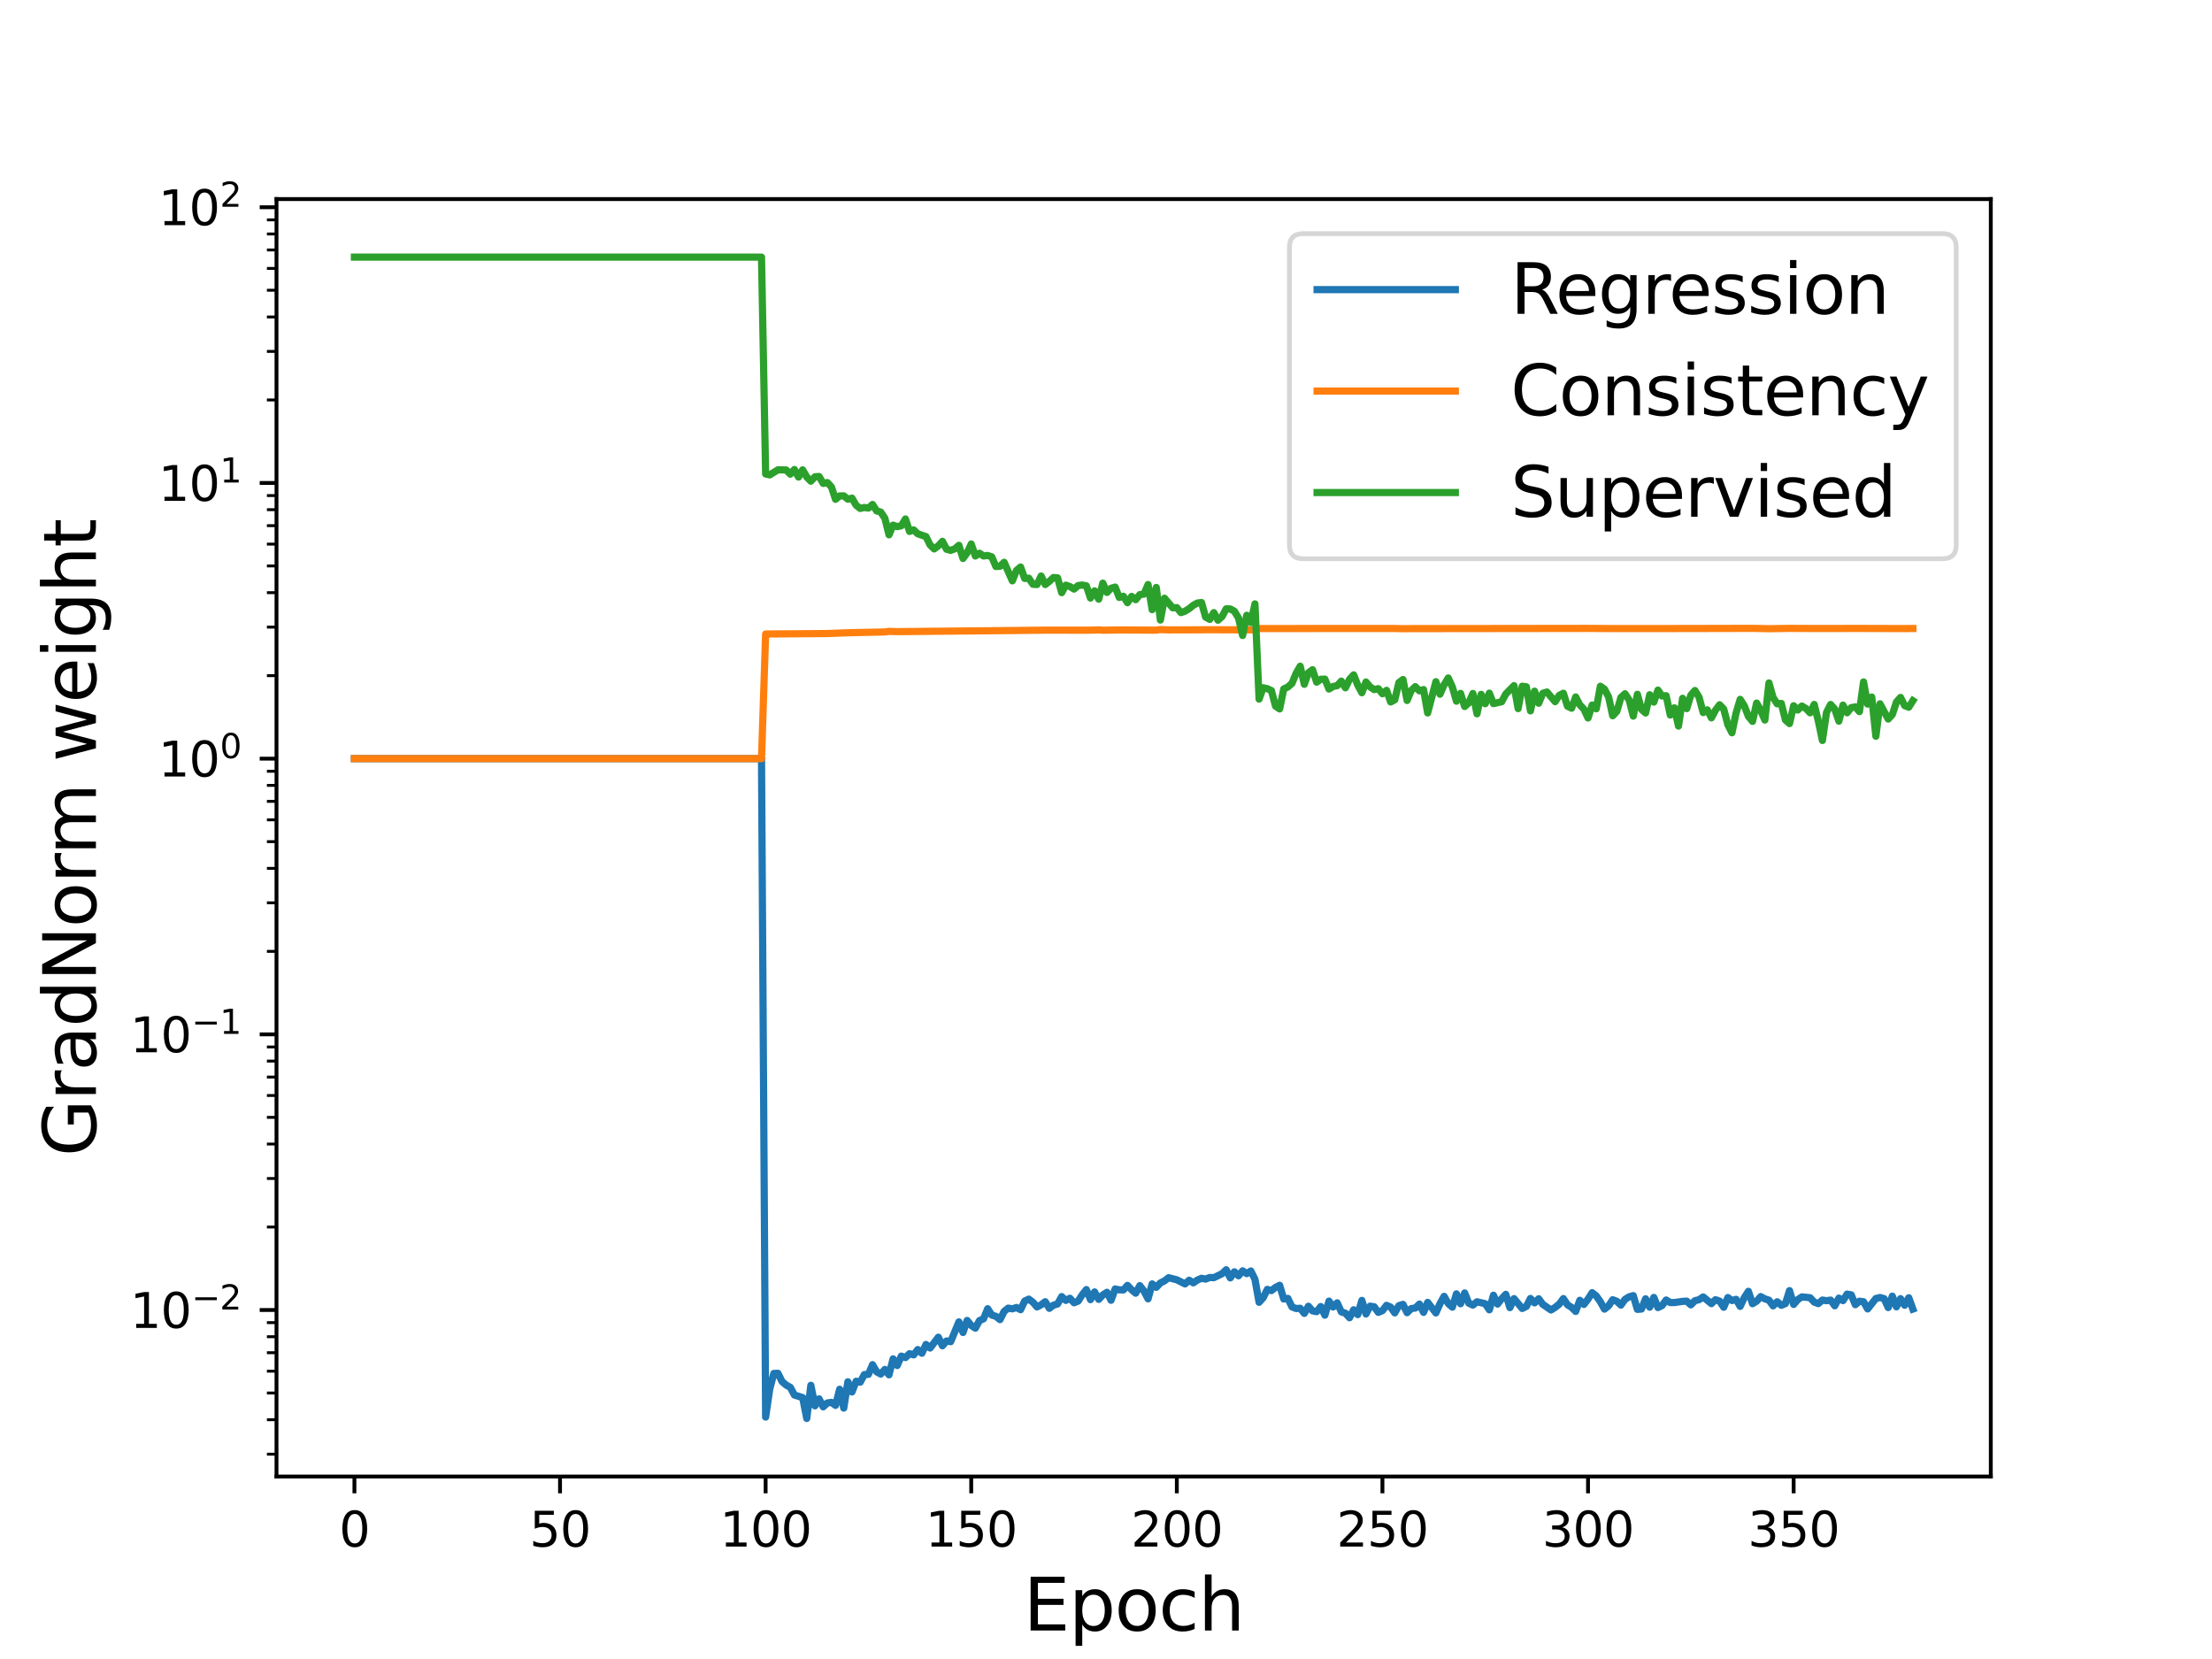 <?xml version="1.0" encoding="utf-8" standalone="no"?>
<!DOCTYPE svg PUBLIC "-//W3C//DTD SVG 1.1//EN"
  "http://www.w3.org/Graphics/SVG/1.1/DTD/svg11.dtd">
<svg height="345.6pt" version="1.1" viewBox="0 0 460.8 345.6" width="460.8pt" xmlns="http://www.w3.org/2000/svg" xmlns:xlink="http://www.w3.org/1999/xlink">
 <defs>
  <style type="text/css">*{stroke-linecap:butt;stroke-linejoin:round;}</style>
 </defs>
 <g id="figure_1">
  <g id="patch_1">
   <path d="M 0 345.6 
L 460.8 345.6 
L 460.8 0 
L 0 0 
z
" style="fill:#ffffff;"/>
  </g>
  <g id="axes_1">
   <g id="patch_2">
    <path d="M 57.6 307.584 
L 414.72 307.584 
L 414.72 41.472 
L 57.6 41.472 
z
" style="fill:#ffffff;"/>
   </g>
   <g id="matplotlib.axis_1">
    <g id="xtick_1">
     <g id="line2d_1">
      <defs>
       <path d="M 0 0 
L 0 3.5 
" id="md93c6cbf4d" style="stroke:#000000;stroke-width:0.8;"/>
      </defs>
      <g>
       <use style="stroke:#000000;stroke-width:0.8;" x="73.833" xlink:href="#md93c6cbf4d" y="307.584"/>
      </g>
     </g>
     <g id="text_1">
      <!-- 0 -->
      <g transform="translate(70.651 322.182)scale(0.1 -0.1)">
       <defs>
        <path d="M 2034 4250 
Q 1547 4250 1301 3770 
Q 1056 3291 1056 2328 
Q 1056 1369 1301 889 
Q 1547 409 2034 409 
Q 2525 409 2770 889 
Q 3016 1369 3016 2328 
Q 3016 3291 2770 3770 
Q 2525 4250 2034 4250 
z
M 2034 4750 
Q 2819 4750 3233 4129 
Q 3647 3509 3647 2328 
Q 3647 1150 3233 529 
Q 2819 -91 2034 -91 
Q 1250 -91 836 529 
Q 422 1150 422 2328 
Q 422 3509 836 4129 
Q 1250 4750 2034 4750 
z
" id="DejaVuSans-30" transform="scale(0.016)"/>
       </defs>
       <use xlink:href="#DejaVuSans-30"/>
      </g>
     </g>
    </g>
    <g id="xtick_2">
     <g id="line2d_2">
      <g>
       <use style="stroke:#000000;stroke-width:0.8;" x="116.663" xlink:href="#md93c6cbf4d" y="307.584"/>
      </g>
     </g>
     <g id="text_2">
      <!-- 50 -->
      <g transform="translate(110.301 322.182)scale(0.1 -0.1)">
       <defs>
        <path d="M 691 4666 
L 3169 4666 
L 3169 4134 
L 1269 4134 
L 1269 2991 
Q 1406 3038 1543 3061 
Q 1681 3084 1819 3084 
Q 2600 3084 3056 2656 
Q 3513 2228 3513 1497 
Q 3513 744 3044 326 
Q 2575 -91 1722 -91 
Q 1428 -91 1123 -41 
Q 819 9 494 109 
L 494 744 
Q 775 591 1075 516 
Q 1375 441 1709 441 
Q 2250 441 2565 725 
Q 2881 1009 2881 1497 
Q 2881 1984 2565 2268 
Q 2250 2553 1709 2553 
Q 1456 2553 1204 2497 
Q 953 2441 691 2322 
L 691 4666 
z
" id="DejaVuSans-35" transform="scale(0.016)"/>
       </defs>
       <use xlink:href="#DejaVuSans-35"/>
       <use x="63.623" xlink:href="#DejaVuSans-30"/>
      </g>
     </g>
    </g>
    <g id="xtick_3">
     <g id="line2d_3">
      <g>
       <use style="stroke:#000000;stroke-width:0.8;" x="159.494" xlink:href="#md93c6cbf4d" y="307.584"/>
      </g>
     </g>
     <g id="text_3">
      <!-- 100 -->
      <g transform="translate(149.95 322.182)scale(0.1 -0.1)">
       <defs>
        <path d="M 794 531 
L 1825 531 
L 1825 4091 
L 703 3866 
L 703 4441 
L 1819 4666 
L 2450 4666 
L 2450 531 
L 3481 531 
L 3481 0 
L 794 0 
L 794 531 
z
" id="DejaVuSans-31" transform="scale(0.016)"/>
       </defs>
       <use xlink:href="#DejaVuSans-31"/>
       <use x="63.623" xlink:href="#DejaVuSans-30"/>
       <use x="127.246" xlink:href="#DejaVuSans-30"/>
      </g>
     </g>
    </g>
    <g id="xtick_4">
     <g id="line2d_4">
      <g>
       <use style="stroke:#000000;stroke-width:0.8;" x="202.324" xlink:href="#md93c6cbf4d" y="307.584"/>
      </g>
     </g>
     <g id="text_4">
      <!-- 150 -->
      <g transform="translate(192.78 322.182)scale(0.1 -0.1)">
       <use xlink:href="#DejaVuSans-31"/>
       <use x="63.623" xlink:href="#DejaVuSans-35"/>
       <use x="127.246" xlink:href="#DejaVuSans-30"/>
      </g>
     </g>
    </g>
    <g id="xtick_5">
     <g id="line2d_5">
      <g>
       <use style="stroke:#000000;stroke-width:0.8;" x="245.154" xlink:href="#md93c6cbf4d" y="307.584"/>
      </g>
     </g>
     <g id="text_5">
      <!-- 200 -->
      <g transform="translate(235.611 322.182)scale(0.1 -0.1)">
       <defs>
        <path d="M 1228 531 
L 3431 531 
L 3431 0 
L 469 0 
L 469 531 
Q 828 903 1448 1529 
Q 2069 2156 2228 2338 
Q 2531 2678 2651 2914 
Q 2772 3150 2772 3378 
Q 2772 3750 2511 3984 
Q 2250 4219 1831 4219 
Q 1534 4219 1204 4116 
Q 875 4013 500 3803 
L 500 4441 
Q 881 4594 1212 4672 
Q 1544 4750 1819 4750 
Q 2544 4750 2975 4387 
Q 3406 4025 3406 3419 
Q 3406 3131 3298 2873 
Q 3191 2616 2906 2266 
Q 2828 2175 2409 1742 
Q 1991 1309 1228 531 
z
" id="DejaVuSans-32" transform="scale(0.016)"/>
       </defs>
       <use xlink:href="#DejaVuSans-32"/>
       <use x="63.623" xlink:href="#DejaVuSans-30"/>
       <use x="127.246" xlink:href="#DejaVuSans-30"/>
      </g>
     </g>
    </g>
    <g id="xtick_6">
     <g id="line2d_6">
      <g>
       <use style="stroke:#000000;stroke-width:0.8;" x="287.985" xlink:href="#md93c6cbf4d" y="307.584"/>
      </g>
     </g>
     <g id="text_6">
      <!-- 250 -->
      <g transform="translate(278.441 322.182)scale(0.1 -0.1)">
       <use xlink:href="#DejaVuSans-32"/>
       <use x="63.623" xlink:href="#DejaVuSans-35"/>
       <use x="127.246" xlink:href="#DejaVuSans-30"/>
      </g>
     </g>
    </g>
    <g id="xtick_7">
     <g id="line2d_7">
      <g>
       <use style="stroke:#000000;stroke-width:0.8;" x="330.815" xlink:href="#md93c6cbf4d" y="307.584"/>
      </g>
     </g>
     <g id="text_7">
      <!-- 300 -->
      <g transform="translate(321.271 322.182)scale(0.1 -0.1)">
       <defs>
        <path d="M 2597 2516 
Q 3050 2419 3304 2112 
Q 3559 1806 3559 1356 
Q 3559 666 3084 287 
Q 2609 -91 1734 -91 
Q 1441 -91 1130 -33 
Q 819 25 488 141 
L 488 750 
Q 750 597 1062 519 
Q 1375 441 1716 441 
Q 2309 441 2620 675 
Q 2931 909 2931 1356 
Q 2931 1769 2642 2001 
Q 2353 2234 1838 2234 
L 1294 2234 
L 1294 2753 
L 1863 2753 
Q 2328 2753 2575 2939 
Q 2822 3125 2822 3475 
Q 2822 3834 2567 4026 
Q 2313 4219 1838 4219 
Q 1578 4219 1281 4162 
Q 984 4106 628 3988 
L 628 4550 
Q 988 4650 1302 4700 
Q 1616 4750 1894 4750 
Q 2613 4750 3031 4423 
Q 3450 4097 3450 3541 
Q 3450 3153 3228 2886 
Q 3006 2619 2597 2516 
z
" id="DejaVuSans-33" transform="scale(0.016)"/>
       </defs>
       <use xlink:href="#DejaVuSans-33"/>
       <use x="63.623" xlink:href="#DejaVuSans-30"/>
       <use x="127.246" xlink:href="#DejaVuSans-30"/>
      </g>
     </g>
    </g>
    <g id="xtick_8">
     <g id="line2d_8">
      <g>
       <use style="stroke:#000000;stroke-width:0.8;" x="373.646" xlink:href="#md93c6cbf4d" y="307.584"/>
      </g>
     </g>
     <g id="text_8">
      <!-- 350 -->
      <g transform="translate(364.102 322.182)scale(0.1 -0.1)">
       <use xlink:href="#DejaVuSans-33"/>
       <use x="63.623" xlink:href="#DejaVuSans-35"/>
       <use x="127.246" xlink:href="#DejaVuSans-30"/>
      </g>
     </g>
    </g>
    <g id="text_9">
     <!-- Epoch -->
     <g transform="translate(213.194 339.66)scale(0.15 -0.15)">
      <defs>
       <path d="M 628 4666 
L 3578 4666 
L 3578 4134 
L 1259 4134 
L 1259 2753 
L 3481 2753 
L 3481 2222 
L 1259 2222 
L 1259 531 
L 3634 531 
L 3634 0 
L 628 0 
L 628 4666 
z
" id="DejaVuSans-45" transform="scale(0.016)"/>
       <path d="M 1159 525 
L 1159 -1331 
L 581 -1331 
L 581 3500 
L 1159 3500 
L 1159 2969 
Q 1341 3281 1617 3432 
Q 1894 3584 2278 3584 
Q 2916 3584 3314 3078 
Q 3713 2572 3713 1747 
Q 3713 922 3314 415 
Q 2916 -91 2278 -91 
Q 1894 -91 1617 61 
Q 1341 213 1159 525 
z
M 3116 1747 
Q 3116 2381 2855 2742 
Q 2594 3103 2138 3103 
Q 1681 3103 1420 2742 
Q 1159 2381 1159 1747 
Q 1159 1113 1420 752 
Q 1681 391 2138 391 
Q 2594 391 2855 752 
Q 3116 1113 3116 1747 
z
" id="DejaVuSans-70" transform="scale(0.016)"/>
       <path d="M 1959 3097 
Q 1497 3097 1228 2736 
Q 959 2375 959 1747 
Q 959 1119 1226 758 
Q 1494 397 1959 397 
Q 2419 397 2687 759 
Q 2956 1122 2956 1747 
Q 2956 2369 2687 2733 
Q 2419 3097 1959 3097 
z
M 1959 3584 
Q 2709 3584 3137 3096 
Q 3566 2609 3566 1747 
Q 3566 888 3137 398 
Q 2709 -91 1959 -91 
Q 1206 -91 779 398 
Q 353 888 353 1747 
Q 353 2609 779 3096 
Q 1206 3584 1959 3584 
z
" id="DejaVuSans-6f" transform="scale(0.016)"/>
       <path d="M 3122 3366 
L 3122 2828 
Q 2878 2963 2633 3030 
Q 2388 3097 2138 3097 
Q 1578 3097 1268 2742 
Q 959 2388 959 1747 
Q 959 1106 1268 751 
Q 1578 397 2138 397 
Q 2388 397 2633 464 
Q 2878 531 3122 666 
L 3122 134 
Q 2881 22 2623 -34 
Q 2366 -91 2075 -91 
Q 1284 -91 818 406 
Q 353 903 353 1747 
Q 353 2603 823 3093 
Q 1294 3584 2113 3584 
Q 2378 3584 2631 3529 
Q 2884 3475 3122 3366 
z
" id="DejaVuSans-63" transform="scale(0.016)"/>
       <path d="M 3513 2113 
L 3513 0 
L 2938 0 
L 2938 2094 
Q 2938 2591 2744 2837 
Q 2550 3084 2163 3084 
Q 1697 3084 1428 2787 
Q 1159 2491 1159 1978 
L 1159 0 
L 581 0 
L 581 4863 
L 1159 4863 
L 1159 2956 
Q 1366 3272 1645 3428 
Q 1925 3584 2291 3584 
Q 2894 3584 3203 3211 
Q 3513 2838 3513 2113 
z
" id="DejaVuSans-68" transform="scale(0.016)"/>
      </defs>
      <use xlink:href="#DejaVuSans-45"/>
      <use x="63.184" xlink:href="#DejaVuSans-70"/>
      <use x="126.66" xlink:href="#DejaVuSans-6f"/>
      <use x="187.842" xlink:href="#DejaVuSans-63"/>
      <use x="242.822" xlink:href="#DejaVuSans-68"/>
     </g>
    </g>
   </g>
   <g id="matplotlib.axis_2">
    <g id="ytick_1">
     <g id="line2d_9">
      <defs>
       <path d="M 0 0 
L -3.5 0 
" id="m2a307d7a20" style="stroke:#000000;stroke-width:0.8;"/>
      </defs>
      <g>
       <use style="stroke:#000000;stroke-width:0.8;" x="57.6" xlink:href="#m2a307d7a20" y="272.903"/>
      </g>
     </g>
     <g id="text_10">
      <!-- $\mathdefault{10^{-2}}$ -->
      <g transform="translate(27.1 276.702)scale(0.1 -0.1)">
       <defs>
        <path d="M 678 2272 
L 4684 2272 
L 4684 1741 
L 678 1741 
L 678 2272 
z
" id="DejaVuSans-2212" transform="scale(0.016)"/>
       </defs>
       <use transform="translate(0 0.766)" xlink:href="#DejaVuSans-31"/>
       <use transform="translate(63.623 0.766)" xlink:href="#DejaVuSans-30"/>
       <use transform="translate(128.203 39.047)scale(0.7)" xlink:href="#DejaVuSans-2212"/>
       <use transform="translate(186.855 39.047)scale(0.7)" xlink:href="#DejaVuSans-32"/>
      </g>
     </g>
    </g>
    <g id="ytick_2">
     <g id="line2d_10">
      <g>
       <use style="stroke:#000000;stroke-width:0.8;" x="57.6" xlink:href="#m2a307d7a20" y="215.472"/>
      </g>
     </g>
     <g id="text_11">
      <!-- $\mathdefault{10^{-1}}$ -->
      <g transform="translate(27.1 219.271)scale(0.1 -0.1)">
       <use transform="translate(0 0.684)" xlink:href="#DejaVuSans-31"/>
       <use transform="translate(63.623 0.684)" xlink:href="#DejaVuSans-30"/>
       <use transform="translate(128.203 38.966)scale(0.7)" xlink:href="#DejaVuSans-2212"/>
       <use transform="translate(186.855 38.966)scale(0.7)" xlink:href="#DejaVuSans-31"/>
      </g>
     </g>
    </g>
    <g id="ytick_3">
     <g id="line2d_11">
      <g>
       <use style="stroke:#000000;stroke-width:0.8;" x="57.6" xlink:href="#m2a307d7a20" y="158.041"/>
      </g>
     </g>
     <g id="text_12">
      <!-- $\mathdefault{10^{0}}$ -->
      <g transform="translate(33 161.84)scale(0.1 -0.1)">
       <use transform="translate(0 0.766)" xlink:href="#DejaVuSans-31"/>
       <use transform="translate(63.623 0.766)" xlink:href="#DejaVuSans-30"/>
       <use transform="translate(128.203 39.047)scale(0.7)" xlink:href="#DejaVuSans-30"/>
      </g>
     </g>
    </g>
    <g id="ytick_4">
     <g id="line2d_12">
      <g>
       <use style="stroke:#000000;stroke-width:0.8;" x="57.6" xlink:href="#m2a307d7a20" y="100.609"/>
      </g>
     </g>
     <g id="text_13">
      <!-- $\mathdefault{10^{1}}$ -->
      <g transform="translate(33 104.409)scale(0.1 -0.1)">
       <use transform="translate(0 0.684)" xlink:href="#DejaVuSans-31"/>
       <use transform="translate(63.623 0.684)" xlink:href="#DejaVuSans-30"/>
       <use transform="translate(128.203 38.966)scale(0.7)" xlink:href="#DejaVuSans-31"/>
      </g>
     </g>
    </g>
    <g id="ytick_5">
     <g id="line2d_13">
      <g>
       <use style="stroke:#000000;stroke-width:0.8;" x="57.6" xlink:href="#m2a307d7a20" y="43.178"/>
      </g>
     </g>
     <g id="text_14">
      <!-- $\mathdefault{10^{2}}$ -->
      <g transform="translate(33 46.977)scale(0.1 -0.1)">
       <use transform="translate(0 0.766)" xlink:href="#DejaVuSans-31"/>
       <use transform="translate(63.623 0.766)" xlink:href="#DejaVuSans-30"/>
       <use transform="translate(128.203 39.047)scale(0.7)" xlink:href="#DejaVuSans-32"/>
      </g>
     </g>
    </g>
    <g id="ytick_6">
     <g id="line2d_14">
      <defs>
       <path d="M 0 0 
L -2 0 
" id="m041cb0dee2" style="stroke:#000000;stroke-width:0.6;"/>
      </defs>
      <g>
       <use style="stroke:#000000;stroke-width:0.6;" x="57.6" xlink:href="#m041cb0dee2" y="302.933"/>
      </g>
     </g>
    </g>
    <g id="ytick_7">
     <g id="line2d_15">
      <g>
       <use style="stroke:#000000;stroke-width:0.6;" x="57.6" xlink:href="#m041cb0dee2" y="295.757"/>
      </g>
     </g>
    </g>
    <g id="ytick_8">
     <g id="line2d_16">
      <g>
       <use style="stroke:#000000;stroke-width:0.6;" x="57.6" xlink:href="#m041cb0dee2" y="290.192"/>
      </g>
     </g>
    </g>
    <g id="ytick_9">
     <g id="line2d_17">
      <g>
       <use style="stroke:#000000;stroke-width:0.6;" x="57.6" xlink:href="#m041cb0dee2" y="285.644"/>
      </g>
     </g>
    </g>
    <g id="ytick_10">
     <g id="line2d_18">
      <g>
       <use style="stroke:#000000;stroke-width:0.6;" x="57.6" xlink:href="#m041cb0dee2" y="281.799"/>
      </g>
     </g>
    </g>
    <g id="ytick_11">
     <g id="line2d_19">
      <g>
       <use style="stroke:#000000;stroke-width:0.6;" x="57.6" xlink:href="#m041cb0dee2" y="278.469"/>
      </g>
     </g>
    </g>
    <g id="ytick_12">
     <g id="line2d_20">
      <g>
       <use style="stroke:#000000;stroke-width:0.6;" x="57.6" xlink:href="#m041cb0dee2" y="275.531"/>
      </g>
     </g>
    </g>
    <g id="ytick_13">
     <g id="line2d_21">
      <g>
       <use style="stroke:#000000;stroke-width:0.6;" x="57.6" xlink:href="#m041cb0dee2" y="255.615"/>
      </g>
     </g>
    </g>
    <g id="ytick_14">
     <g id="line2d_22">
      <g>
       <use style="stroke:#000000;stroke-width:0.6;" x="57.6" xlink:href="#m041cb0dee2" y="245.501"/>
      </g>
     </g>
    </g>
    <g id="ytick_15">
     <g id="line2d_23">
      <g>
       <use style="stroke:#000000;stroke-width:0.6;" x="57.6" xlink:href="#m041cb0dee2" y="238.326"/>
      </g>
     </g>
    </g>
    <g id="ytick_16">
     <g id="line2d_24">
      <g>
       <use style="stroke:#000000;stroke-width:0.6;" x="57.6" xlink:href="#m041cb0dee2" y="232.76"/>
      </g>
     </g>
    </g>
    <g id="ytick_17">
     <g id="line2d_25">
      <g>
       <use style="stroke:#000000;stroke-width:0.6;" x="57.6" xlink:href="#m041cb0dee2" y="228.213"/>
      </g>
     </g>
    </g>
    <g id="ytick_18">
     <g id="line2d_26">
      <g>
       <use style="stroke:#000000;stroke-width:0.6;" x="57.6" xlink:href="#m041cb0dee2" y="224.368"/>
      </g>
     </g>
    </g>
    <g id="ytick_19">
     <g id="line2d_27">
      <g>
       <use style="stroke:#000000;stroke-width:0.6;" x="57.6" xlink:href="#m041cb0dee2" y="221.038"/>
      </g>
     </g>
    </g>
    <g id="ytick_20">
     <g id="line2d_28">
      <g>
       <use style="stroke:#000000;stroke-width:0.6;" x="57.6" xlink:href="#m041cb0dee2" y="218.1"/>
      </g>
     </g>
    </g>
    <g id="ytick_21">
     <g id="line2d_29">
      <g>
       <use style="stroke:#000000;stroke-width:0.6;" x="57.6" xlink:href="#m041cb0dee2" y="198.183"/>
      </g>
     </g>
    </g>
    <g id="ytick_22">
     <g id="line2d_30">
      <g>
       <use style="stroke:#000000;stroke-width:0.6;" x="57.6" xlink:href="#m041cb0dee2" y="188.07"/>
      </g>
     </g>
    </g>
    <g id="ytick_23">
     <g id="line2d_31">
      <g>
       <use style="stroke:#000000;stroke-width:0.6;" x="57.6" xlink:href="#m041cb0dee2" y="180.895"/>
      </g>
     </g>
    </g>
    <g id="ytick_24">
     <g id="line2d_32">
      <g>
       <use style="stroke:#000000;stroke-width:0.6;" x="57.6" xlink:href="#m041cb0dee2" y="175.329"/>
      </g>
     </g>
    </g>
    <g id="ytick_25">
     <g id="line2d_33">
      <g>
       <use style="stroke:#000000;stroke-width:0.6;" x="57.6" xlink:href="#m041cb0dee2" y="170.782"/>
      </g>
     </g>
    </g>
    <g id="ytick_26">
     <g id="line2d_34">
      <g>
       <use style="stroke:#000000;stroke-width:0.6;" x="57.6" xlink:href="#m041cb0dee2" y="166.937"/>
      </g>
     </g>
    </g>
    <g id="ytick_27">
     <g id="line2d_35">
      <g>
       <use style="stroke:#000000;stroke-width:0.6;" x="57.6" xlink:href="#m041cb0dee2" y="163.606"/>
      </g>
     </g>
    </g>
    <g id="ytick_28">
     <g id="line2d_36">
      <g>
       <use style="stroke:#000000;stroke-width:0.6;" x="57.6" xlink:href="#m041cb0dee2" y="160.669"/>
      </g>
     </g>
    </g>
    <g id="ytick_29">
     <g id="line2d_37">
      <g>
       <use style="stroke:#000000;stroke-width:0.6;" x="57.6" xlink:href="#m041cb0dee2" y="140.752"/>
      </g>
     </g>
    </g>
    <g id="ytick_30">
     <g id="line2d_38">
      <g>
       <use style="stroke:#000000;stroke-width:0.6;" x="57.6" xlink:href="#m041cb0dee2" y="130.639"/>
      </g>
     </g>
    </g>
    <g id="ytick_31">
     <g id="line2d_39">
      <g>
       <use style="stroke:#000000;stroke-width:0.6;" x="57.6" xlink:href="#m041cb0dee2" y="123.464"/>
      </g>
     </g>
    </g>
    <g id="ytick_32">
     <g id="line2d_40">
      <g>
       <use style="stroke:#000000;stroke-width:0.6;" x="57.6" xlink:href="#m041cb0dee2" y="117.898"/>
      </g>
     </g>
    </g>
    <g id="ytick_33">
     <g id="line2d_41">
      <g>
       <use style="stroke:#000000;stroke-width:0.6;" x="57.6" xlink:href="#m041cb0dee2" y="113.35"/>
      </g>
     </g>
    </g>
    <g id="ytick_34">
     <g id="line2d_42">
      <g>
       <use style="stroke:#000000;stroke-width:0.6;" x="57.6" xlink:href="#m041cb0dee2" y="109.506"/>
      </g>
     </g>
    </g>
    <g id="ytick_35">
     <g id="line2d_43">
      <g>
       <use style="stroke:#000000;stroke-width:0.6;" x="57.6" xlink:href="#m041cb0dee2" y="106.175"/>
      </g>
     </g>
    </g>
    <g id="ytick_36">
     <g id="line2d_44">
      <g>
       <use style="stroke:#000000;stroke-width:0.6;" x="57.6" xlink:href="#m041cb0dee2" y="103.237"/>
      </g>
     </g>
    </g>
    <g id="ytick_37">
     <g id="line2d_45">
      <g>
       <use style="stroke:#000000;stroke-width:0.6;" x="57.6" xlink:href="#m041cb0dee2" y="83.321"/>
      </g>
     </g>
    </g>
    <g id="ytick_38">
     <g id="line2d_46">
      <g>
       <use style="stroke:#000000;stroke-width:0.6;" x="57.6" xlink:href="#m041cb0dee2" y="73.208"/>
      </g>
     </g>
    </g>
    <g id="ytick_39">
     <g id="line2d_47">
      <g>
       <use style="stroke:#000000;stroke-width:0.6;" x="57.6" xlink:href="#m041cb0dee2" y="66.032"/>
      </g>
     </g>
    </g>
    <g id="ytick_40">
     <g id="line2d_48">
      <g>
       <use style="stroke:#000000;stroke-width:0.6;" x="57.6" xlink:href="#m041cb0dee2" y="60.467"/>
      </g>
     </g>
    </g>
    <g id="ytick_41">
     <g id="line2d_49">
      <g>
       <use style="stroke:#000000;stroke-width:0.6;" x="57.6" xlink:href="#m041cb0dee2" y="55.919"/>
      </g>
     </g>
    </g>
    <g id="ytick_42">
     <g id="line2d_50">
      <g>
       <use style="stroke:#000000;stroke-width:0.6;" x="57.6" xlink:href="#m041cb0dee2" y="52.074"/>
      </g>
     </g>
    </g>
    <g id="ytick_43">
     <g id="line2d_51">
      <g>
       <use style="stroke:#000000;stroke-width:0.6;" x="57.6" xlink:href="#m041cb0dee2" y="48.744"/>
      </g>
     </g>
    </g>
    <g id="ytick_44">
     <g id="line2d_52">
      <g>
       <use style="stroke:#000000;stroke-width:0.6;" x="57.6" xlink:href="#m041cb0dee2" y="45.806"/>
      </g>
     </g>
    </g>
    <g id="text_15">
     <!-- GradNorm weight -->
     <g transform="translate(19.98 240.908)rotate(-90)scale(0.15 -0.15)">
      <defs>
       <path d="M 3809 666 
L 3809 1919 
L 2778 1919 
L 2778 2438 
L 4434 2438 
L 4434 434 
Q 4069 175 3628 42 
Q 3188 -91 2688 -91 
Q 1594 -91 976 548 
Q 359 1188 359 2328 
Q 359 3472 976 4111 
Q 1594 4750 2688 4750 
Q 3144 4750 3555 4637 
Q 3966 4525 4313 4306 
L 4313 3634 
Q 3963 3931 3569 4081 
Q 3175 4231 2741 4231 
Q 1884 4231 1454 3753 
Q 1025 3275 1025 2328 
Q 1025 1384 1454 906 
Q 1884 428 2741 428 
Q 3075 428 3337 486 
Q 3600 544 3809 666 
z
" id="DejaVuSans-47" transform="scale(0.016)"/>
       <path d="M 2631 2963 
Q 2534 3019 2420 3045 
Q 2306 3072 2169 3072 
Q 1681 3072 1420 2755 
Q 1159 2438 1159 1844 
L 1159 0 
L 581 0 
L 581 3500 
L 1159 3500 
L 1159 2956 
Q 1341 3275 1631 3429 
Q 1922 3584 2338 3584 
Q 2397 3584 2469 3576 
Q 2541 3569 2628 3553 
L 2631 2963 
z
" id="DejaVuSans-72" transform="scale(0.016)"/>
       <path d="M 2194 1759 
Q 1497 1759 1228 1600 
Q 959 1441 959 1056 
Q 959 750 1161 570 
Q 1363 391 1709 391 
Q 2188 391 2477 730 
Q 2766 1069 2766 1631 
L 2766 1759 
L 2194 1759 
z
M 3341 1997 
L 3341 0 
L 2766 0 
L 2766 531 
Q 2569 213 2275 61 
Q 1981 -91 1556 -91 
Q 1019 -91 701 211 
Q 384 513 384 1019 
Q 384 1609 779 1909 
Q 1175 2209 1959 2209 
L 2766 2209 
L 2766 2266 
Q 2766 2663 2505 2880 
Q 2244 3097 1772 3097 
Q 1472 3097 1187 3025 
Q 903 2953 641 2809 
L 641 3341 
Q 956 3463 1253 3523 
Q 1550 3584 1831 3584 
Q 2591 3584 2966 3190 
Q 3341 2797 3341 1997 
z
" id="DejaVuSans-61" transform="scale(0.016)"/>
       <path d="M 2906 2969 
L 2906 4863 
L 3481 4863 
L 3481 0 
L 2906 0 
L 2906 525 
Q 2725 213 2448 61 
Q 2172 -91 1784 -91 
Q 1150 -91 751 415 
Q 353 922 353 1747 
Q 353 2572 751 3078 
Q 1150 3584 1784 3584 
Q 2172 3584 2448 3432 
Q 2725 3281 2906 2969 
z
M 947 1747 
Q 947 1113 1208 752 
Q 1469 391 1925 391 
Q 2381 391 2643 752 
Q 2906 1113 2906 1747 
Q 2906 2381 2643 2742 
Q 2381 3103 1925 3103 
Q 1469 3103 1208 2742 
Q 947 2381 947 1747 
z
" id="DejaVuSans-64" transform="scale(0.016)"/>
       <path d="M 628 4666 
L 1478 4666 
L 3547 763 
L 3547 4666 
L 4159 4666 
L 4159 0 
L 3309 0 
L 1241 3903 
L 1241 0 
L 628 0 
L 628 4666 
z
" id="DejaVuSans-4e" transform="scale(0.016)"/>
       <path d="M 3328 2828 
Q 3544 3216 3844 3400 
Q 4144 3584 4550 3584 
Q 5097 3584 5394 3201 
Q 5691 2819 5691 2113 
L 5691 0 
L 5113 0 
L 5113 2094 
Q 5113 2597 4934 2840 
Q 4756 3084 4391 3084 
Q 3944 3084 3684 2787 
Q 3425 2491 3425 1978 
L 3425 0 
L 2847 0 
L 2847 2094 
Q 2847 2600 2669 2842 
Q 2491 3084 2119 3084 
Q 1678 3084 1418 2786 
Q 1159 2488 1159 1978 
L 1159 0 
L 581 0 
L 581 3500 
L 1159 3500 
L 1159 2956 
Q 1356 3278 1631 3431 
Q 1906 3584 2284 3584 
Q 2666 3584 2933 3390 
Q 3200 3197 3328 2828 
z
" id="DejaVuSans-6d" transform="scale(0.016)"/>
       <path id="DejaVuSans-20" transform="scale(0.016)"/>
       <path d="M 269 3500 
L 844 3500 
L 1563 769 
L 2278 3500 
L 2956 3500 
L 3675 769 
L 4391 3500 
L 4966 3500 
L 4050 0 
L 3372 0 
L 2619 2869 
L 1863 0 
L 1184 0 
L 269 3500 
z
" id="DejaVuSans-77" transform="scale(0.016)"/>
       <path d="M 3597 1894 
L 3597 1613 
L 953 1613 
Q 991 1019 1311 708 
Q 1631 397 2203 397 
Q 2534 397 2845 478 
Q 3156 559 3463 722 
L 3463 178 
Q 3153 47 2828 -22 
Q 2503 -91 2169 -91 
Q 1331 -91 842 396 
Q 353 884 353 1716 
Q 353 2575 817 3079 
Q 1281 3584 2069 3584 
Q 2775 3584 3186 3129 
Q 3597 2675 3597 1894 
z
M 3022 2063 
Q 3016 2534 2758 2815 
Q 2500 3097 2075 3097 
Q 1594 3097 1305 2825 
Q 1016 2553 972 2059 
L 3022 2063 
z
" id="DejaVuSans-65" transform="scale(0.016)"/>
       <path d="M 603 3500 
L 1178 3500 
L 1178 0 
L 603 0 
L 603 3500 
z
M 603 4863 
L 1178 4863 
L 1178 4134 
L 603 4134 
L 603 4863 
z
" id="DejaVuSans-69" transform="scale(0.016)"/>
       <path d="M 2906 1791 
Q 2906 2416 2648 2759 
Q 2391 3103 1925 3103 
Q 1463 3103 1205 2759 
Q 947 2416 947 1791 
Q 947 1169 1205 825 
Q 1463 481 1925 481 
Q 2391 481 2648 825 
Q 2906 1169 2906 1791 
z
M 3481 434 
Q 3481 -459 3084 -895 
Q 2688 -1331 1869 -1331 
Q 1566 -1331 1297 -1286 
Q 1028 -1241 775 -1147 
L 775 -588 
Q 1028 -725 1275 -790 
Q 1522 -856 1778 -856 
Q 2344 -856 2625 -561 
Q 2906 -266 2906 331 
L 2906 616 
Q 2728 306 2450 153 
Q 2172 0 1784 0 
Q 1141 0 747 490 
Q 353 981 353 1791 
Q 353 2603 747 3093 
Q 1141 3584 1784 3584 
Q 2172 3584 2450 3431 
Q 2728 3278 2906 2969 
L 2906 3500 
L 3481 3500 
L 3481 434 
z
" id="DejaVuSans-67" transform="scale(0.016)"/>
       <path d="M 1172 4494 
L 1172 3500 
L 2356 3500 
L 2356 3053 
L 1172 3053 
L 1172 1153 
Q 1172 725 1289 603 
Q 1406 481 1766 481 
L 2356 481 
L 2356 0 
L 1766 0 
Q 1100 0 847 248 
Q 594 497 594 1153 
L 594 3053 
L 172 3053 
L 172 3500 
L 594 3500 
L 594 4494 
L 1172 4494 
z
" id="DejaVuSans-74" transform="scale(0.016)"/>
      </defs>
      <use xlink:href="#DejaVuSans-47"/>
      <use x="77.49" xlink:href="#DejaVuSans-72"/>
      <use x="118.604" xlink:href="#DejaVuSans-61"/>
      <use x="179.883" xlink:href="#DejaVuSans-64"/>
      <use x="243.359" xlink:href="#DejaVuSans-4e"/>
      <use x="318.164" xlink:href="#DejaVuSans-6f"/>
      <use x="379.346" xlink:href="#DejaVuSans-72"/>
      <use x="418.709" xlink:href="#DejaVuSans-6d"/>
      <use x="516.121" xlink:href="#DejaVuSans-20"/>
      <use x="547.908" xlink:href="#DejaVuSans-77"/>
      <use x="629.695" xlink:href="#DejaVuSans-65"/>
      <use x="691.219" xlink:href="#DejaVuSans-69"/>
      <use x="719.002" xlink:href="#DejaVuSans-67"/>
      <use x="782.479" xlink:href="#DejaVuSans-68"/>
      <use x="845.857" xlink:href="#DejaVuSans-74"/>
     </g>
    </g>
   </g>
   <g id="line2d_53">
    <path clip-path="url(#pd6c09ae703)" d="M 73.833 158.041 
L 158.637 158.041 
L 159.494 295.204 
L 160.35 289.353 
L 161.207 286.11 
L 162.063 286.085 
L 162.92 287.809 
L 163.777 288.54 
L 164.633 289.008 
L 165.49 290.61 
L 167.203 291.137 
L 168.06 295.488 
L 168.916 288.584 
L 169.773 292.862 
L 170.629 291.404 
L 171.486 293.067 
L 172.343 292.263 
L 173.199 292.137 
L 174.056 292.767 
L 174.913 289.406 
L 175.769 293.33 
L 176.626 287.85 
L 177.482 289.97 
L 178.339 287.743 
L 179.196 287.932 
L 180.052 286.35 
L 180.909 286.301 
L 181.765 284.286 
L 182.622 285.774 
L 183.479 286.241 
L 184.335 285.28 
L 185.192 286.399 
L 186.048 283.073 
L 186.905 284.466 
L 187.762 282.5 
L 188.618 282.81 
L 189.475 281.995 
L 190.331 282.246 
L 191.188 281.136 
L 192.045 281.906 
L 192.901 280.08 
L 193.758 280.817 
L 195.471 278.565 
L 196.328 280.353 
L 197.184 279.346 
L 198.041 279.495 
L 199.754 275.37 
L 200.611 277.581 
L 201.467 275.073 
L 202.324 276.112 
L 203.181 276.686 
L 204.037 275.108 
L 204.894 274.726 
L 205.75 272.629 
L 206.607 273.95 
L 207.464 274.214 
L 208.32 274.902 
L 209.177 273.187 
L 210.033 272.507 
L 210.89 272.656 
L 211.747 272.373 
L 212.603 272.836 
L 213.46 271.037 
L 214.316 270.632 
L 215.173 271.274 
L 216.03 272.261 
L 216.886 271.814 
L 217.743 271.174 
L 218.6 272.55 
L 219.456 271.892 
L 220.313 271.639 
L 221.169 270.1 
L 222.026 270.9 
L 222.883 270.451 
L 223.739 271.392 
L 224.596 271.045 
L 225.452 269.723 
L 226.309 268.646 
L 227.166 270.741 
L 228.022 269.133 
L 228.879 270.686 
L 229.735 269.776 
L 230.592 269.209 
L 231.449 270.87 
L 232.305 268.51 
L 233.162 268.698 
L 234.018 268.719 
L 234.875 267.767 
L 235.732 268.678 
L 236.588 269.396 
L 237.445 267.82 
L 238.302 268.939 
L 239.158 270.574 
L 240.015 267.461 
L 240.871 268.175 
L 241.728 267.255 
L 242.585 266.833 
L 243.441 266.166 
L 245.154 266.608 
L 246.868 267.465 
L 247.724 266.69 
L 248.581 267.241 
L 249.437 266.663 
L 250.294 266.29 
L 251.151 266.457 
L 252.007 266.12 
L 252.864 266.166 
L 254.577 265.333 
L 255.434 264.515 
L 256.29 266.214 
L 257.147 264.937 
L 258.004 265.768 
L 258.86 264.742 
L 259.717 265.327 
L 260.573 264.767 
L 261.43 266.503 
L 262.287 271.294 
L 263.143 270.341 
L 264 268.604 
L 264.856 268.859 
L 265.713 268.195 
L 266.57 267.747 
L 267.426 270.609 
L 268.283 270.473 
L 269.139 272.253 
L 269.996 272.59 
L 270.853 272.536 
L 271.709 273.606 
L 272.566 272.111 
L 273.422 273.081 
L 274.279 273.246 
L 275.136 272.181 
L 275.992 273.977 
L 276.849 271.044 
L 277.706 272.27 
L 278.562 271.406 
L 279.419 273.288 
L 280.275 273.563 
L 281.132 274.515 
L 281.989 272.851 
L 282.845 273.861 
L 283.702 270.897 
L 284.558 273.721 
L 285.415 272.091 
L 286.272 272.228 
L 287.128 273.392 
L 287.985 273.034 
L 288.841 271.921 
L 289.698 272.301 
L 290.555 273.495 
L 291.411 271.991 
L 292.268 271.725 
L 293.124 273.459 
L 293.981 272.6 
L 294.838 272.485 
L 295.694 271.66 
L 296.551 273.387 
L 297.407 271.308 
L 299.121 273.509 
L 299.977 271.578 
L 300.834 270.049 
L 301.691 271.552 
L 302.547 272.305 
L 303.404 269.535 
L 304.26 271.595 
L 305.117 269.345 
L 305.974 271.479 
L 306.83 271.876 
L 307.687 271.184 
L 309.4 271.583 
L 310.257 272.862 
L 311.113 269.819 
L 311.97 271.661 
L 312.826 270.538 
L 313.683 269.636 
L 314.54 272.406 
L 315.396 270.524 
L 317.109 272.581 
L 317.966 272.152 
L 318.823 270.492 
L 319.679 271.413 
L 320.536 270.555 
L 321.393 271.72 
L 323.106 272.899 
L 323.962 272.357 
L 324.819 271.674 
L 325.676 270.514 
L 326.532 271.811 
L 327.389 272.354 
L 328.245 273.193 
L 329.102 270.874 
L 329.959 271.736 
L 330.815 270.623 
L 331.672 269.289 
L 332.528 269.959 
L 333.385 271.182 
L 334.242 272.716 
L 335.098 272.028 
L 335.955 270.757 
L 336.811 271.083 
L 337.668 271.877 
L 338.525 270.674 
L 339.381 270.15 
L 340.238 269.902 
L 341.095 272.765 
L 341.951 272.695 
L 342.808 270.562 
L 343.664 272.308 
L 344.521 270.277 
L 345.378 272.392 
L 346.234 271.976 
L 347.091 270.816 
L 347.947 271.349 
L 348.804 271.347 
L 350.517 271.099 
L 351.374 271.05 
L 352.23 271.827 
L 353.087 270.958 
L 353.944 270.754 
L 354.8 270.174 
L 356.513 271.571 
L 357.37 270.751 
L 358.227 271.052 
L 359.083 272.322 
L 359.94 270.303 
L 360.797 270.929 
L 361.653 270.674 
L 362.51 272.14 
L 363.366 270.332 
L 364.223 269.006 
L 365.08 271.588 
L 365.936 271.064 
L 366.793 270.104 
L 367.649 270.576 
L 368.506 270.851 
L 369.363 272.036 
L 370.219 271.181 
L 371.076 271.917 
L 371.932 271.567 
L 372.789 268.862 
L 373.646 271.738 
L 374.502 270.74 
L 375.359 270.164 
L 377.072 270.34 
L 377.929 271.245 
L 378.785 271.572 
L 379.642 270.826 
L 380.498 270.962 
L 381.355 270.837 
L 382.212 272.022 
L 383.068 270.422 
L 383.925 270.942 
L 384.782 269.587 
L 385.638 269.739 
L 386.495 271.791 
L 387.351 271.064 
L 388.208 271.177 
L 389.065 272.674 
L 390.778 270.501 
L 391.634 270.293 
L 392.491 270.525 
L 393.348 272.388 
L 394.204 270.015 
L 395.061 272.235 
L 395.917 270.537 
L 396.774 271.907 
L 397.631 270.348 
L 398.487 272.703 
L 398.487 272.703 
" style="fill:none;stroke:#1f77b4;stroke-linecap:square;stroke-width:1.5;"/>
   </g>
   <g id="line2d_54">
    <path clip-path="url(#pd6c09ae703)" d="M 73.833 158.041 
L 158.637 158.041 
L 159.494 132.073 
L 172.343 131.978 
L 176.626 131.813 
L 180.052 131.739 
L 184.335 131.649 
L 185.192 131.521 
L 186.905 131.584 
L 191.188 131.539 
L 211.747 131.341 
L 214.316 131.308 
L 217.743 131.276 
L 226.309 131.28 
L 228.022 131.255 
L 228.879 131.214 
L 229.735 131.288 
L 233.162 131.229 
L 240.871 131.274 
L 241.728 131.15 
L 243.441 131.218 
L 248.581 131.204 
L 252.864 131.181 
L 255.434 131.202 
L 261.43 131.212 
L 262.287 130.937 
L 265.713 130.937 
L 290.555 130.928 
L 292.268 130.973 
L 293.981 130.948 
L 304.26 130.946 
L 311.113 130.935 
L 330.815 130.909 
L 335.098 130.938 
L 337.668 130.938 
L 346.234 130.94 
L 359.083 130.916 
L 365.08 130.9 
L 368.506 130.969 
L 372.789 130.907 
L 377.929 130.928 
L 381.355 130.929 
L 387.351 130.917 
L 389.065 130.923 
L 395.917 130.943 
L 398.487 130.929 
L 398.487 130.929 
" style="fill:none;stroke:#ff7f0e;stroke-linecap:square;stroke-width:1.5;"/>
   </g>
   <g id="line2d_55">
    <path clip-path="url(#pd6c09ae703)" d="M 73.833 53.568 
L 158.637 53.568 
L 159.494 98.736 
L 160.35 98.934 
L 162.063 97.872 
L 163.777 97.902 
L 164.633 98.778 
L 165.49 97.807 
L 166.346 99.377 
L 167.203 97.876 
L 168.06 99.368 
L 168.916 100.239 
L 169.773 99.318 
L 170.629 99.26 
L 171.486 100.708 
L 172.343 100.523 
L 173.199 101.438 
L 174.056 104.019 
L 174.913 103.306 
L 175.769 103.297 
L 176.626 104 
L 177.482 103.771 
L 178.339 105.246 
L 179.196 105.918 
L 180.052 105.716 
L 180.909 105.839 
L 181.765 105.088 
L 182.622 106.43 
L 183.479 106.676 
L 184.335 107.959 
L 185.192 111.413 
L 186.048 109.396 
L 186.905 109.711 
L 187.762 109.523 
L 188.618 108.108 
L 189.475 110.706 
L 190.331 110.382 
L 191.188 111.205 
L 192.901 111.784 
L 193.758 113.533 
L 194.614 114.351 
L 195.471 113.704 
L 196.328 112.769 
L 197.184 114.419 
L 198.041 114.652 
L 198.898 114.341 
L 199.754 113.595 
L 200.611 116.345 
L 201.467 115.161 
L 202.324 113.323 
L 203.181 115.824 
L 204.037 115.248 
L 204.894 115.819 
L 205.75 115.714 
L 206.607 116.009 
L 207.464 118.017 
L 208.32 117.963 
L 209.177 117.14 
L 210.89 120.998 
L 211.747 118.831 
L 212.603 118.119 
L 213.46 120.505 
L 214.316 120.444 
L 215.173 121.717 
L 216.03 121.767 
L 216.886 119.995 
L 217.743 121.77 
L 218.6 121.111 
L 219.456 120.304 
L 220.313 120.376 
L 221.169 123.467 
L 222.026 121.898 
L 222.883 122.193 
L 223.739 122.717 
L 224.596 121.98 
L 225.452 121.867 
L 226.309 122.043 
L 227.166 124.588 
L 228.022 123.086 
L 228.879 124.819 
L 229.735 121.479 
L 230.592 123.418 
L 231.449 122.551 
L 232.305 122.3 
L 233.162 124.461 
L 234.018 124.207 
L 234.875 125.552 
L 235.732 124.24 
L 236.588 124.928 
L 237.445 123.868 
L 238.302 123.764 
L 239.158 121.773 
L 240.015 127.006 
L 240.871 122.373 
L 241.728 129.169 
L 242.585 124.618 
L 244.298 126.619 
L 245.154 126.576 
L 246.011 127.618 
L 246.868 127.325 
L 247.724 126.786 
L 248.581 126.091 
L 249.437 125.623 
L 250.294 125.513 
L 251.151 128.556 
L 252.007 129.033 
L 252.864 127.615 
L 253.72 129.2 
L 254.577 128.432 
L 255.434 126.834 
L 256.29 126.849 
L 257.147 127.33 
L 258.004 128.742 
L 258.86 132.387 
L 259.717 128.176 
L 260.573 129.684 
L 261.43 125.795 
L 262.287 145.639 
L 263.143 143.275 
L 264 143.462 
L 264.856 143.858 
L 265.713 147.095 
L 266.57 147.685 
L 267.426 143.522 
L 268.283 143.111 
L 269.139 142.365 
L 269.996 140.273 
L 270.853 138.783 
L 271.709 142.551 
L 272.566 140.148 
L 273.422 139.512 
L 274.279 142.103 
L 275.136 141.502 
L 275.992 141.471 
L 276.849 143.543 
L 277.706 143.006 
L 278.562 142.835 
L 279.419 141.889 
L 280.275 143.285 
L 281.132 141.516 
L 281.989 140.587 
L 282.845 142.718 
L 283.702 144.313 
L 284.558 142.072 
L 285.415 143.092 
L 286.272 143.658 
L 287.128 143.462 
L 287.985 144.524 
L 288.841 143.808 
L 289.698 146.235 
L 290.555 145.777 
L 291.411 142.2 
L 292.268 141.555 
L 293.124 145.924 
L 293.981 143.854 
L 294.838 143.038 
L 295.694 143.917 
L 296.551 143.652 
L 297.407 148.522 
L 299.121 142.009 
L 299.977 144.616 
L 300.834 142.656 
L 301.691 141.228 
L 302.547 143.099 
L 303.404 146.072 
L 304.26 144.442 
L 305.117 147.18 
L 305.974 146.405 
L 306.83 144.464 
L 307.687 148.701 
L 308.543 144.649 
L 309.4 146.603 
L 310.257 144.397 
L 311.113 146.575 
L 312.826 146.183 
L 313.683 144.569 
L 315.396 142.831 
L 316.253 147.617 
L 317.109 142.952 
L 317.966 143.069 
L 318.823 148.09 
L 319.679 143.981 
L 320.536 146.504 
L 321.393 144.429 
L 322.249 144.158 
L 323.962 146.171 
L 324.819 144.85 
L 325.676 144.414 
L 326.532 147.118 
L 327.389 147.539 
L 328.245 145.188 
L 329.102 146.825 
L 329.959 147.729 
L 330.815 149.572 
L 331.672 146.873 
L 332.528 147.652 
L 333.385 142.958 
L 334.242 143.556 
L 335.098 145.184 
L 335.955 149.108 
L 336.811 148.198 
L 337.668 145.296 
L 338.525 144.524 
L 339.381 145.831 
L 340.238 149.176 
L 341.095 144.633 
L 341.951 147.77 
L 342.808 148.532 
L 343.664 144.721 
L 344.521 146.259 
L 345.378 143.758 
L 346.234 144.994 
L 347.091 144.928 
L 347.947 148.952 
L 348.804 147.452 
L 349.661 151.253 
L 350.517 145.467 
L 351.374 147.623 
L 352.23 144.803 
L 353.087 143.842 
L 353.944 145.231 
L 354.8 148.444 
L 355.657 147.876 
L 356.513 149.547 
L 357.37 147.94 
L 358.227 146.812 
L 359.083 147.709 
L 359.94 150.975 
L 360.797 152.652 
L 361.653 148.526 
L 362.51 145.691 
L 363.366 147.025 
L 364.223 149.235 
L 365.08 150.279 
L 365.936 146.457 
L 366.793 148.006 
L 367.649 149.994 
L 368.506 142.262 
L 369.363 145.297 
L 370.219 146.615 
L 371.076 146.529 
L 371.932 149.978 
L 372.789 150.736 
L 373.646 147.02 
L 374.502 147.91 
L 375.359 147.08 
L 376.215 147.6 
L 377.072 148.497 
L 377.929 146.75 
L 378.785 150.194 
L 379.642 154.256 
L 380.498 148.401 
L 381.355 146.757 
L 382.212 147.712 
L 383.068 150.234 
L 383.925 146.886 
L 384.782 148.487 
L 385.638 147.414 
L 386.495 147.255 
L 387.351 148.25 
L 388.208 142.059 
L 389.065 146.676 
L 389.921 145.206 
L 390.778 153.374 
L 391.634 146.617 
L 393.348 149.79 
L 394.204 148.862 
L 395.061 146.239 
L 395.917 145.288 
L 396.774 146.998 
L 397.631 147.322 
L 398.487 145.971 
L 398.487 145.971 
" style="fill:none;stroke:#2ca02c;stroke-linecap:square;stroke-width:1.5;"/>
   </g>
   <g id="patch_3">
    <path d="M 57.6 307.584 
L 57.6 41.472 
" style="fill:none;stroke:#000000;stroke-linecap:square;stroke-linejoin:miter;stroke-width:0.8;"/>
   </g>
   <g id="patch_4">
    <path d="M 414.72 307.584 
L 414.72 41.472 
" style="fill:none;stroke:#000000;stroke-linecap:square;stroke-linejoin:miter;stroke-width:0.8;"/>
   </g>
   <g id="patch_5">
    <path d="M 57.6 307.584 
L 414.72 307.584 
" style="fill:none;stroke:#000000;stroke-linecap:square;stroke-linejoin:miter;stroke-width:0.8;"/>
   </g>
   <g id="patch_6">
    <path d="M 57.6 41.472 
L 414.72 41.472 
" style="fill:none;stroke:#000000;stroke-linecap:square;stroke-linejoin:miter;stroke-width:0.8;"/>
   </g>
   <g id="legend_1">
    <g id="patch_7">
     <path d="M 271.492 116.401 
L 404.64 116.401 
Q 407.52 116.401 407.52 113.522 
L 407.52 51.552 
Q 407.52 48.672 404.64 48.672 
L 271.492 48.672 
Q 268.612 48.672 268.612 51.552 
L 268.612 113.522 
Q 268.612 116.401 271.492 116.401 
z
" style="fill:#ffffff;opacity:0.8;stroke:#cccccc;stroke-linejoin:miter;"/>
    </g>
    <g id="line2d_56">
     <path d="M 274.372 60.334 
L 303.172 60.334 
" style="fill:none;stroke:#1f77b4;stroke-linecap:square;stroke-width:1.5;"/>
    </g>
    <g id="line2d_57"/>
    <g id="text_16">
     <!-- Regression -->
     <g transform="translate(314.692 65.374)scale(0.144 -0.144)">
      <defs>
       <path d="M 2841 2188 
Q 3044 2119 3236 1894 
Q 3428 1669 3622 1275 
L 4263 0 
L 3584 0 
L 2988 1197 
Q 2756 1666 2539 1819 
Q 2322 1972 1947 1972 
L 1259 1972 
L 1259 0 
L 628 0 
L 628 4666 
L 2053 4666 
Q 2853 4666 3247 4331 
Q 3641 3997 3641 3322 
Q 3641 2881 3436 2590 
Q 3231 2300 2841 2188 
z
M 1259 4147 
L 1259 2491 
L 2053 2491 
Q 2509 2491 2742 2702 
Q 2975 2913 2975 3322 
Q 2975 3731 2742 3939 
Q 2509 4147 2053 4147 
L 1259 4147 
z
" id="DejaVuSans-52" transform="scale(0.016)"/>
       <path d="M 2834 3397 
L 2834 2853 
Q 2591 2978 2328 3040 
Q 2066 3103 1784 3103 
Q 1356 3103 1142 2972 
Q 928 2841 928 2578 
Q 928 2378 1081 2264 
Q 1234 2150 1697 2047 
L 1894 2003 
Q 2506 1872 2764 1633 
Q 3022 1394 3022 966 
Q 3022 478 2636 193 
Q 2250 -91 1575 -91 
Q 1294 -91 989 -36 
Q 684 19 347 128 
L 347 722 
Q 666 556 975 473 
Q 1284 391 1588 391 
Q 1994 391 2212 530 
Q 2431 669 2431 922 
Q 2431 1156 2273 1281 
Q 2116 1406 1581 1522 
L 1381 1569 
Q 847 1681 609 1914 
Q 372 2147 372 2553 
Q 372 3047 722 3315 
Q 1072 3584 1716 3584 
Q 2034 3584 2315 3537 
Q 2597 3491 2834 3397 
z
" id="DejaVuSans-73" transform="scale(0.016)"/>
       <path d="M 3513 2113 
L 3513 0 
L 2938 0 
L 2938 2094 
Q 2938 2591 2744 2837 
Q 2550 3084 2163 3084 
Q 1697 3084 1428 2787 
Q 1159 2491 1159 1978 
L 1159 0 
L 581 0 
L 581 3500 
L 1159 3500 
L 1159 2956 
Q 1366 3272 1645 3428 
Q 1925 3584 2291 3584 
Q 2894 3584 3203 3211 
Q 3513 2838 3513 2113 
z
" id="DejaVuSans-6e" transform="scale(0.016)"/>
      </defs>
      <use xlink:href="#DejaVuSans-52"/>
      <use x="64.982" xlink:href="#DejaVuSans-65"/>
      <use x="126.506" xlink:href="#DejaVuSans-67"/>
      <use x="189.982" xlink:href="#DejaVuSans-72"/>
      <use x="228.846" xlink:href="#DejaVuSans-65"/>
      <use x="290.369" xlink:href="#DejaVuSans-73"/>
      <use x="342.469" xlink:href="#DejaVuSans-73"/>
      <use x="394.568" xlink:href="#DejaVuSans-69"/>
      <use x="422.352" xlink:href="#DejaVuSans-6f"/>
      <use x="483.533" xlink:href="#DejaVuSans-6e"/>
     </g>
    </g>
    <g id="line2d_58">
     <path d="M 274.372 81.47 
L 303.172 81.47 
" style="fill:none;stroke:#ff7f0e;stroke-linecap:square;stroke-width:1.5;"/>
    </g>
    <g id="line2d_59"/>
    <g id="text_17">
     <!-- Consistency -->
     <g transform="translate(314.692 86.51)scale(0.144 -0.144)">
      <defs>
       <path d="M 4122 4306 
L 4122 3641 
Q 3803 3938 3442 4084 
Q 3081 4231 2675 4231 
Q 1875 4231 1450 3742 
Q 1025 3253 1025 2328 
Q 1025 1406 1450 917 
Q 1875 428 2675 428 
Q 3081 428 3442 575 
Q 3803 722 4122 1019 
L 4122 359 
Q 3791 134 3420 21 
Q 3050 -91 2638 -91 
Q 1578 -91 968 557 
Q 359 1206 359 2328 
Q 359 3453 968 4101 
Q 1578 4750 2638 4750 
Q 3056 4750 3426 4639 
Q 3797 4528 4122 4306 
z
" id="DejaVuSans-43" transform="scale(0.016)"/>
       <path d="M 2059 -325 
Q 1816 -950 1584 -1140 
Q 1353 -1331 966 -1331 
L 506 -1331 
L 506 -850 
L 844 -850 
Q 1081 -850 1212 -737 
Q 1344 -625 1503 -206 
L 1606 56 
L 191 3500 
L 800 3500 
L 1894 763 
L 2988 3500 
L 3597 3500 
L 2059 -325 
z
" id="DejaVuSans-79" transform="scale(0.016)"/>
      </defs>
      <use xlink:href="#DejaVuSans-43"/>
      <use x="69.824" xlink:href="#DejaVuSans-6f"/>
      <use x="131.006" xlink:href="#DejaVuSans-6e"/>
      <use x="194.385" xlink:href="#DejaVuSans-73"/>
      <use x="246.484" xlink:href="#DejaVuSans-69"/>
      <use x="274.268" xlink:href="#DejaVuSans-73"/>
      <use x="326.367" xlink:href="#DejaVuSans-74"/>
      <use x="365.576" xlink:href="#DejaVuSans-65"/>
      <use x="427.1" xlink:href="#DejaVuSans-6e"/>
      <use x="490.479" xlink:href="#DejaVuSans-63"/>
      <use x="545.459" xlink:href="#DejaVuSans-79"/>
     </g>
    </g>
    <g id="line2d_60">
     <path d="M 274.372 102.607 
L 303.172 102.607 
" style="fill:none;stroke:#2ca02c;stroke-linecap:square;stroke-width:1.5;"/>
    </g>
    <g id="line2d_61"/>
    <g id="text_18">
     <!-- Supervised -->
     <g transform="translate(314.692 107.647)scale(0.144 -0.144)">
      <defs>
       <path d="M 3425 4513 
L 3425 3897 
Q 3066 4069 2747 4153 
Q 2428 4238 2131 4238 
Q 1616 4238 1336 4038 
Q 1056 3838 1056 3469 
Q 1056 3159 1242 3001 
Q 1428 2844 1947 2747 
L 2328 2669 
Q 3034 2534 3370 2195 
Q 3706 1856 3706 1288 
Q 3706 609 3251 259 
Q 2797 -91 1919 -91 
Q 1588 -91 1214 -16 
Q 841 59 441 206 
L 441 856 
Q 825 641 1194 531 
Q 1563 422 1919 422 
Q 2459 422 2753 634 
Q 3047 847 3047 1241 
Q 3047 1584 2836 1778 
Q 2625 1972 2144 2069 
L 1759 2144 
Q 1053 2284 737 2584 
Q 422 2884 422 3419 
Q 422 4038 858 4394 
Q 1294 4750 2059 4750 
Q 2388 4750 2728 4690 
Q 3069 4631 3425 4513 
z
" id="DejaVuSans-53" transform="scale(0.016)"/>
       <path d="M 544 1381 
L 544 3500 
L 1119 3500 
L 1119 1403 
Q 1119 906 1312 657 
Q 1506 409 1894 409 
Q 2359 409 2629 706 
Q 2900 1003 2900 1516 
L 2900 3500 
L 3475 3500 
L 3475 0 
L 2900 0 
L 2900 538 
Q 2691 219 2414 64 
Q 2138 -91 1772 -91 
Q 1169 -91 856 284 
Q 544 659 544 1381 
z
M 1991 3584 
L 1991 3584 
z
" id="DejaVuSans-75" transform="scale(0.016)"/>
       <path d="M 191 3500 
L 800 3500 
L 1894 563 
L 2988 3500 
L 3597 3500 
L 2284 0 
L 1503 0 
L 191 3500 
z
" id="DejaVuSans-76" transform="scale(0.016)"/>
      </defs>
      <use xlink:href="#DejaVuSans-53"/>
      <use x="63.477" xlink:href="#DejaVuSans-75"/>
      <use x="126.855" xlink:href="#DejaVuSans-70"/>
      <use x="190.332" xlink:href="#DejaVuSans-65"/>
      <use x="251.855" xlink:href="#DejaVuSans-72"/>
      <use x="292.969" xlink:href="#DejaVuSans-76"/>
      <use x="352.148" xlink:href="#DejaVuSans-69"/>
      <use x="379.932" xlink:href="#DejaVuSans-73"/>
      <use x="432.031" xlink:href="#DejaVuSans-65"/>
      <use x="493.555" xlink:href="#DejaVuSans-64"/>
     </g>
    </g>
   </g>
  </g>
 </g>
 <defs>
  <clipPath id="pd6c09ae703">
   <rect height="266.112" width="357.12" x="57.6" y="41.472"/>
  </clipPath>
 </defs>
</svg>
